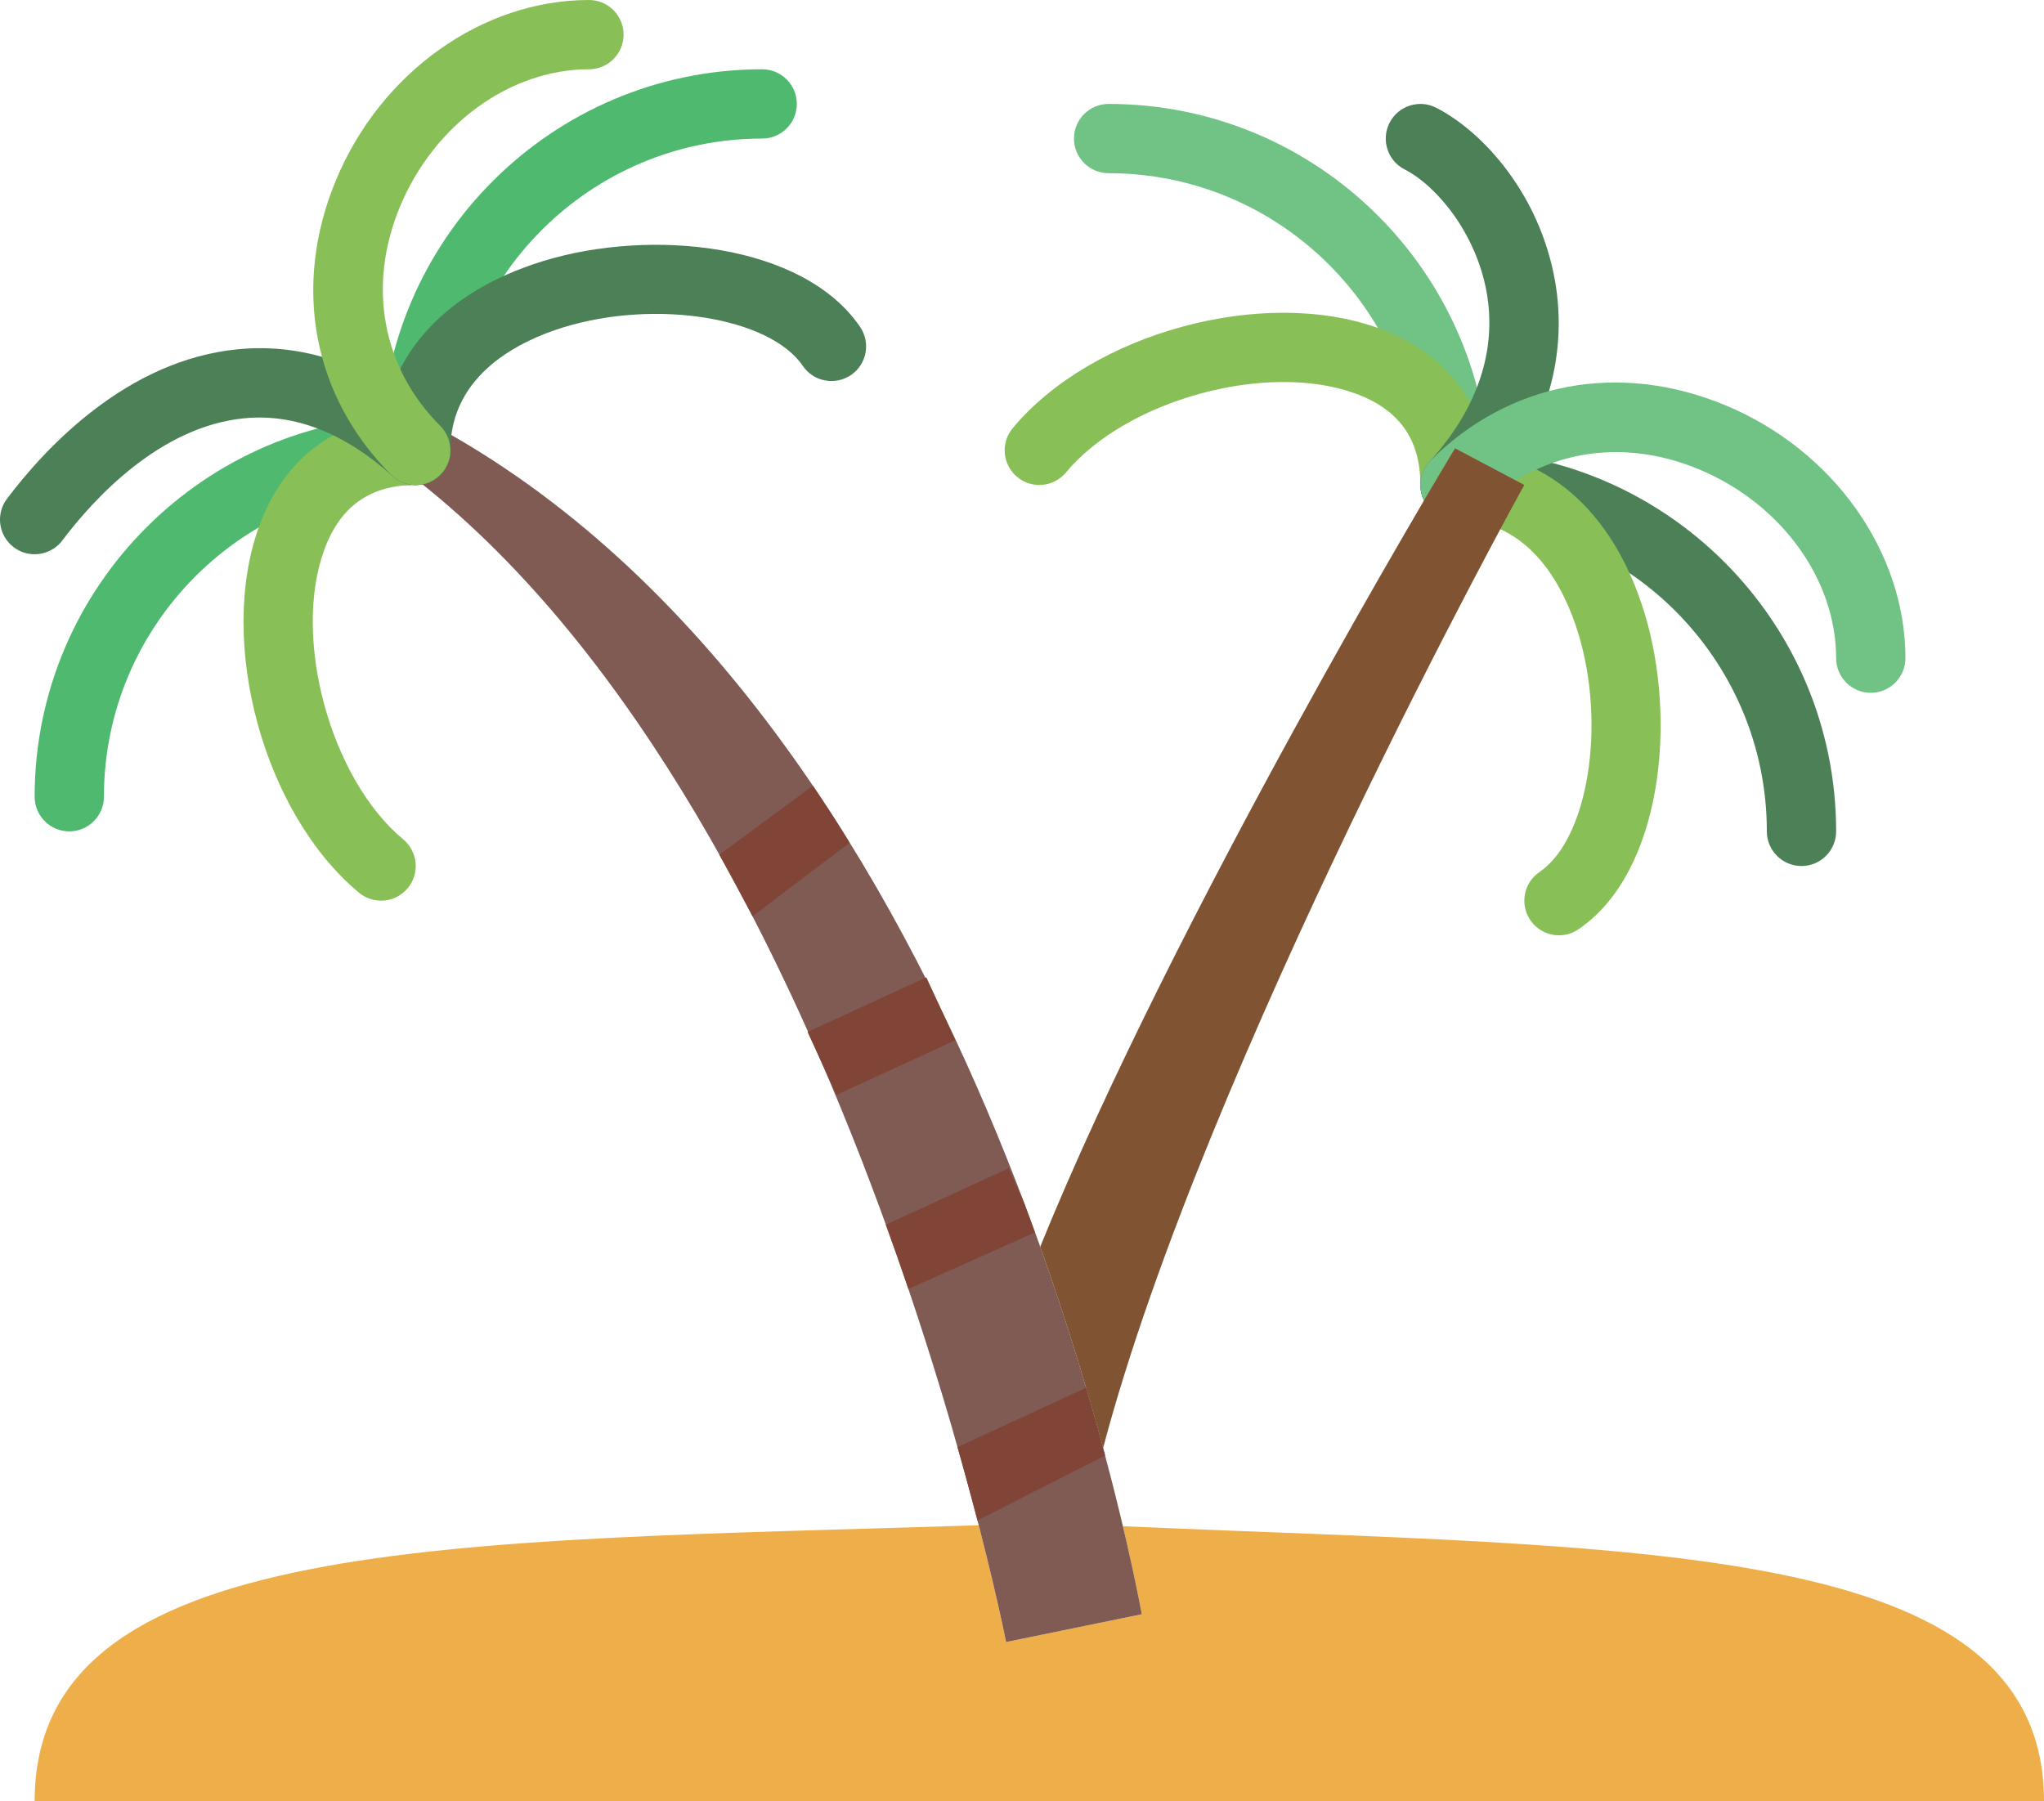 <?xml version="1.0" encoding="UTF-8" standalone="no"?>
<svg width="59px" height="52px" viewBox="0 0 59 52" version="1.1" xmlns="http://www.w3.org/2000/svg" xmlns:xlink="http://www.w3.org/1999/xlink" xmlns:sketch="http://www.bohemiancoding.com/sketch/ns">
    <!-- Generator: Sketch 3.2.2 (9983) - http://www.bohemiancoding.com/sketch -->
    <title>47 - Exotic Island (Flat)</title>
    <desc>Created with Sketch.</desc>
    <defs></defs>
    <g id="Page-1" stroke="none" stroke-width="1" fill="none" fill-rule="evenodd" sketch:type="MSPage">
        <g id="47---Exotic-Island-(Flat)" sketch:type="MSLayerGroup" transform="translate(-1, 0)">
            <path d="M33.412,44.058 C33.75,45.492 33.922,46.419 33.959,46.599 L30.041,47.402 C30.03,47.35 29.778,46.076 29.251,44.031 C14.05,44.517 2,44.286 2,52 L60,52 C60,44.398 48.299,44.717 33.412,44.058" id="Fill-37" fill="#EEAF4B" sketch:type="MSShapeGroup"></path>
            <path d="M30.041,47.402 C29.992,47.166 25.029,22.008 11.87,13 L13,12 C29.208,20.292 33.749,45.569 33.959,46.599 L30.041,47.402" id="Fill-58" fill="#7F5B53" sketch:type="MSShapeGroup"></path>
            <path d="M3,24 C2.448,24 2,23.552 2,23 C2,16.935 6.935,12 13,12 C13.552,12 14,12.448 14,13 C14,13.552 13.552,14 13,14 C8.038,14 4,18.038 4,23 C4,23.552 3.552,24 3,24" id="Fill-59" fill="#4FBA6F" sketch:type="MSShapeGroup"></path>
            <path d="M13,14 C12.448,14 12,13.552 12,13 C12,6.935 16.935,2 23,2 C23.552,2 24,2.448 24,3 C24,3.552 23.552,4 23,4 C18.038,4 14,8.038 14,13 C14,13.552 13.552,14 13,14" id="Fill-60" fill="#4FBA6F" sketch:type="MSShapeGroup"></path>
            <path d="M11.999,26 C11.774,26 11.547,25.924 11.361,25.769 C8.615,23.486 7.266,18.551 8.474,15.209 C9.221,13.14 10.829,12 13,12 C13.552,12 14,12.448 14,13 C14,13.552 13.552,14 13,14 C11.679,14 10.813,14.618 10.354,15.889 C9.434,18.435 10.544,22.489 12.639,24.231 C13.064,24.584 13.122,25.215 12.769,25.639 C12.571,25.877 12.286,26 11.999,26" id="Fill-61" fill="#88C057" sketch:type="MSShapeGroup"></path>
            <path d="M13,14 C12.448,14 12,13.552 12,13 C12,10.442 13.705,8.451 16.676,7.537 C19.804,6.576 24.19,7.03 25.827,9.438 C26.138,9.895 26.019,10.517 25.562,10.827 C25.106,11.137 24.483,11.019 24.173,10.562 C23.221,9.161 19.928,8.629 17.264,9.449 C16.045,9.824 14,10.784 14,13 C14,13.552 13.552,14 13,14" id="Fill-62" fill="#4C8056" sketch:type="MSShapeGroup"></path>
            <path d="M1.999,16 C1.79,16 1.578,15.934 1.397,15.798 C0.956,15.465 0.869,14.838 1.202,14.398 C2.318,12.919 4.668,10.391 7.865,10.083 C9.894,9.885 11.846,10.619 13.668,12.256 C14.079,12.626 14.113,13.257 13.744,13.669 C13.376,14.08 12.743,14.114 12.331,13.744 C10.943,12.496 9.502,11.935 8.057,12.074 C5.622,12.309 3.717,14.385 2.798,15.603 C2.602,15.863 2.302,16 1.999,16" id="Fill-63" fill="#4C8056" sketch:type="MSShapeGroup"></path>
            <path d="M13,14 C12.744,14 12.488,13.902 12.293,13.707 C10.026,11.44 9.429,8.263 10.695,5.207 C11.985,2.092 14.92,0 18,0 C18.552,0 19,0.448 19,1 C19,1.552 18.552,2 18,2 C15.72,2 13.527,3.596 12.543,5.972 C11.597,8.255 12.032,10.618 13.707,12.293 C14.098,12.684 14.098,13.316 13.707,13.707 C13.512,13.902 13.256,14 13,14" id="Fill-64" fill="#88C057" sketch:type="MSShapeGroup"></path>
            <path d="M25.145,31.607 L24.31,29.79 L27.739,28.213 L28.575,30.03 L25.145,31.607" id="Fill-65" fill="#804537" sketch:type="MSShapeGroup"></path>
            <path d="M24.99,23.476 L24.465,22.682 L21.763,24.674 C21.928,24.969 22.088,25.265 22.248,25.561 L22.722,26.451 L25.523,24.33 C25.347,24.045 25.173,23.758 24.99,23.476" id="Fill-489" fill="#804537" sketch:type="MSShapeGroup"></path>
            <path d="M32.631,41.04 L32.35,40.061 L28.639,41.775 C28.734,42.112 28.825,42.437 28.91,42.75 L29.215,43.891 L32.899,42.018 C32.816,41.704 32.726,41.377 32.631,41.04" id="Fill-490" fill="#804537" sketch:type="MSShapeGroup"></path>
            <path d="M30.527,34.634 L30.109,33.727 L26.569,35.355 C26.684,35.672 26.799,35.99 26.908,36.302 L27.221,37.209 L30.874,35.577 C30.761,35.265 30.647,34.953 30.527,34.634" id="Fill-491" fill="#804537" sketch:type="MSShapeGroup"></path>
            <path d="M43,15 C42.448,15 42,14.552 42,14 C42,9.038 37.962,5 33,5 C32.448,5 32,4.552 32,4 C32,3.448 32.448,3 33,3 C39.065,3 44,7.935 44,14 C44,14.552 43.552,15 43,15" id="Fill-492" fill="#71C285" sketch:type="MSShapeGroup"></path>
            <path d="M53,25 C52.448,25 52,24.552 52,24 C52,19.038 47.962,15 43,15 C42.448,15 42,14.552 42,14 C42,13.448 42.448,13 43,13 C49.065,13 54,17.935 54,24 C54,24.552 53.552,25 53,25" id="Fill-493" fill="#4C8056" sketch:type="MSShapeGroup"></path>
            <path d="M43,15 C42.448,15 42,14.552 42,14 C42,12.679 41.382,11.814 40.111,11.355 C37.563,10.433 33.51,11.544 31.769,13.639 C31.416,14.065 30.784,14.122 30.361,13.769 C29.936,13.416 29.878,12.785 30.231,12.361 C32.515,9.615 37.45,8.265 40.791,9.474 C42.86,10.221 44,11.829 44,14 C44,14.552 43.552,15 43,15" id="Fill-494" fill="#88C057" sketch:type="MSShapeGroup"></path>
            <path d="M46.001,27 C45.681,27 45.366,26.847 45.173,26.562 C44.862,26.106 44.981,25.483 45.438,25.173 C46.84,24.22 47.371,20.927 46.551,18.264 C46.176,17.045 45.216,15 43,15 C42.448,15 42,14.552 42,14 C42,13.448 42.448,13 43,13 C45.558,13 47.549,14.705 48.463,17.676 C49.425,20.802 48.971,25.19 46.562,26.827 C46.39,26.944 46.194,27 46.001,27" id="Fill-495" fill="#88C057" sketch:type="MSShapeGroup"></path>
            <path d="M42.999,15 C42.759,15 42.518,14.914 42.326,14.738 C41.918,14.366 41.889,13.733 42.262,13.326 C43.644,11.812 44.214,10.12 43.911,8.433 C43.609,6.751 42.491,5.377 41.542,4.889 C41.051,4.637 40.858,4.034 41.111,3.543 C41.363,3.052 41.966,2.859 42.457,3.111 C43.844,3.824 45.44,5.637 45.88,8.079 C46.171,9.699 46.036,12.158 43.738,14.674 C43.541,14.89 43.271,15 42.999,15" id="Fill-496" fill="#4C8056" sketch:type="MSShapeGroup"></path>
            <path d="M55,20 C54.448,20 54,19.552 54,19 C54,16.72 52.404,14.527 50.028,13.543 C47.746,12.596 45.381,13.033 43.707,14.707 C43.316,15.098 42.684,15.098 42.293,14.707 C41.902,14.316 41.902,13.684 42.293,13.293 C44.559,11.026 47.739,10.429 50.793,11.695 C53.908,12.985 56,15.92 56,19 C56,19.552 55.552,20 55,20" id="Fill-497" fill="#71C285" sketch:type="MSShapeGroup"></path>
            <path d="M32.841,41.801 C35.768,30.729 44.907,14.151 45,14 L43,12.942 C42.66,13.487 34.911,26.422 31.026,35.99 C31.798,38.158 32.394,40.144 32.841,41.801" id="Fill-498" fill="#805333" sketch:type="MSShapeGroup"></path>
        </g>
    </g>
</svg>